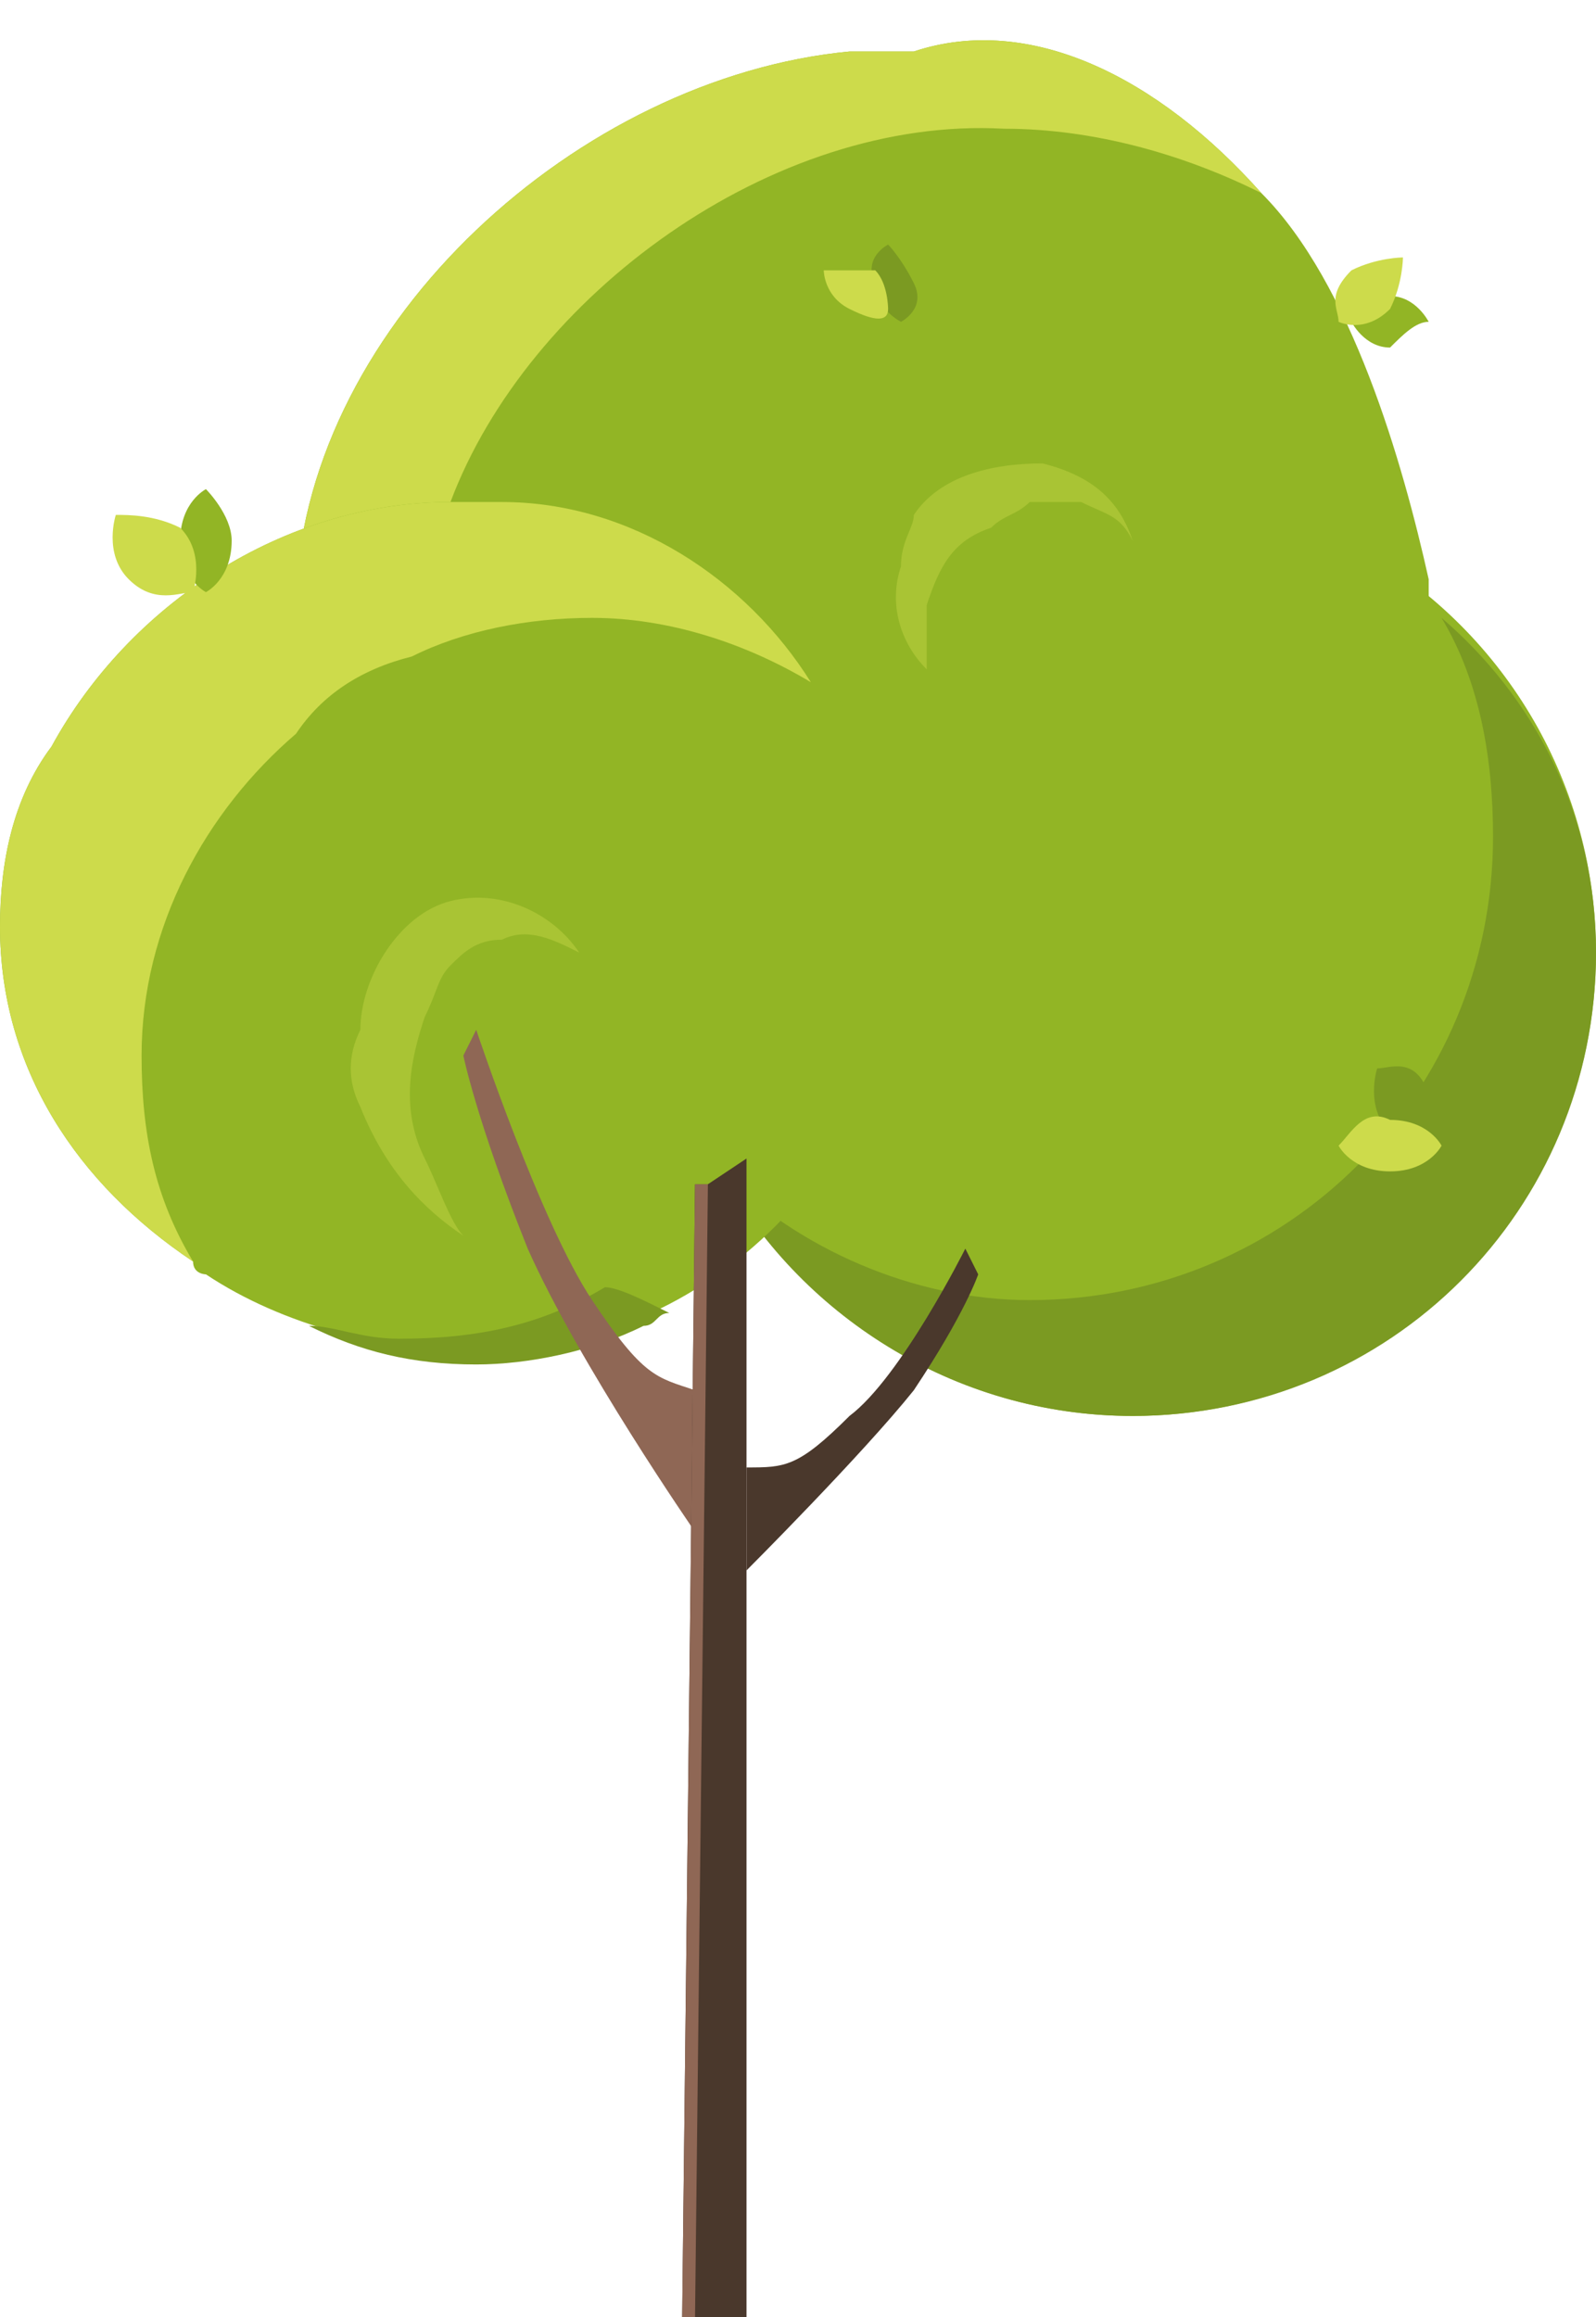 <?xml version="1.0" encoding="utf-8"?>
<!-- Generator: Adobe Illustrator 21.0.0, SVG Export Plug-In . SVG Version: 6.00 Build 0)  -->
<svg version="1.1" id="Isolation_Mode" xmlns="http://www.w3.org/2000/svg" xmlns:xlink="http://www.w3.org/1999/xlink" x="0px"
	 y="0px" viewBox="0 0 12.4 18" style="enable-background:new 0 0 12.4 18;" xml:space="preserve">
<style type="text/css">
	.st0{fill:#92B525;}
	.st1{fill:#7B9A22;}
	.st2{fill:#CDDB4B;}
	.st3{fill:#8F6755;}
	.st4{fill:#4A382C;}
	.st5{opacity:0.39;fill:#CDDB4B;}
</style>
<g>
	<path class="st0" d="M11.2,5.3c0,2.3-2.5,3.5-4.8,3.5c-1,0-1.9-0.3-2.6-0.9c0,0,0,0,0,0C3.6,7.7,3.5,7.6,3.4,7.5
		C2.9,7,2.5,6.4,2.3,5.7c0,0,0-0.1,0-0.1c0,0,0-0.1,0-0.1c0,0,0,0,0,0c0,0,0-0.1,0-0.1c0,0,0-0.1,0-0.1c0,0,0,0,0,0c0,0,0-0.1,0-0.1
		c0,0,0-0.1,0-0.1c0,0,0,0,0,0c0,0,0-0.1,0-0.1c0,0,0,0,0,0c0,0,0-0.1,0-0.1c0-0.1,0-0.1,0-0.2c0,0,0-0.1,0-0.1c0,0,0,0,0,0
		c0.1-2.1,2.2-4,4.3-4.2c0.1,0,0.1,0,0.2,0c0,0,0,0,0,0c0,0,0.1,0,0.1,0c0,0,0.1,0,0.1,0c0,0,0.1,0,0.1,0C8,0.1,9,0.6,9.8,1.5
		c0.7,0.7,1.1,2.1,1.3,3c0,0,0,0.1,0,0.1c0,0.1,0,0.3,0.1,0.4C11.2,5,11.2,5.2,11.2,5.3z"/>
	<g>
		<circle class="st0" cx="8.8" cy="7.4" r="3.6"/>
		<path class="st1" d="M12.4,7.4c0,2-1.6,3.6-3.6,3.6c-1.4,0-2.6-0.8-3.2-1.9c0.6,0.6,1.5,1,2.4,1c2,0,3.6-1.6,3.6-3.6
			c0-0.6-0.1-1.2-0.4-1.7C11.9,5.4,12.4,6.3,12.4,7.4z"/>
	</g>
	<path class="st2" d="M9.8,1.5c-0.6-0.3-1.3-0.5-2-0.5C6,0.9,4.1,2.3,3.5,3.9C3.4,4.3,3.3,4.7,3.2,5.1C2.9,5.2,2.6,5.4,2.3,5.7
		c0,0,0-0.1,0-0.1c0,0,0-0.1,0-0.1c0,0,0,0,0,0c0,0,0-0.1,0-0.1c0,0,0-0.1,0-0.1c0,0,0,0,0,0c0,0,0-0.1,0-0.1c0,0,0-0.1,0-0.1
		c0,0,0,0,0,0c0,0,0-0.1,0-0.1c0,0,0,0,0,0c0,0,0-0.1,0-0.1c0-0.1,0-0.1,0-0.2c0,0,0-0.1,0-0.1c0,0,0,0,0,0c0.1-2.1,2.2-4,4.3-4.2
		c0.1,0,0.1,0,0.2,0c0,0,0,0,0,0c0,0,0.1,0,0.1,0c0,0,0.1,0,0.1,0c0,0,0.1,0,0.1,0C8,0.1,9,0.6,9.8,1.5z"/>
	<path class="st0" d="M7,7.2c0,1.8-1.5,3.3-3.3,3.3c-0.7,0-1.5-0.2-2.1-0.6c0,0-0.1,0-0.1-0.1h0C0.6,9.2,0,8.3,0,7.2
		c0-0.5,0.1-1,0.4-1.4c0,0,0,0,0,0C1,4.7,2.2,3.9,3.5,3.9c0,0,0,0,0.1,0c0,0,0,0,0.1,0h0c0,0,0,0,0.1,0c0,0,0.1,0,0.1,0
		c1,0.1,2,0.6,2.5,1.4c0,0,0,0.1,0.1,0.1C6.8,5.9,7,6.5,7,7.2z"/>
	<path class="st2" d="M6.3,5.3C5.8,5,5.2,4.8,4.6,4.8c-0.5,0-1,0.1-1.4,0.3C2.8,5.2,2.5,5.4,2.3,5.7C1.6,6.3,1.1,7.2,1.1,8.2
		c0,0.6,0.1,1.1,0.4,1.6C0.6,9.2,0,8.3,0,7.2c0-0.5,0.1-1,0.4-1.4c0,0,0,0,0,0C1,4.7,2.2,3.9,3.5,3.9c0,0,0,0,0.1,0c0,0,0,0,0.1,0h0
		c0,0,0,0,0.1,0c0,0,0.1,0,0.1,0C4.9,3.9,5.8,4.5,6.3,5.3z"/>
	<path class="st1" d="M5.2,10.2c-0.1,0-0.1,0.1-0.2,0.1c-0.4,0.2-0.9,0.3-1.3,0.3c-0.5,0-0.9-0.1-1.3-0.3c0.2,0,0.4,0.1,0.7,0.1
		c0.6,0,1.1-0.1,1.6-0.4c0,0,0,0,0,0C4.8,10,5,10.1,5.2,10.2z"/>
	<g>
		<path class="st3" d="M5.4,11.9c0,0-0.9-1.3-1.3-2.2C3.7,8.7,3.6,8.2,3.6,8.2l0.1-0.2c0,0,0.5,1.5,0.9,2.1c0.4,0.6,0.5,0.6,0.8,0.7
			L5.4,11.9z"/>
		<g>
			<polygon class="st4" points="5.8,9 5.8,18 5.3,18 5.4,9.2 5.5,9.2 			"/>
			<polygon class="st3" points="5.5,9.2 5.4,18 5.3,18 5.4,9.2 			"/>
		</g>
		<path class="st4" d="M5.8,12.2c0,0,0.9-0.9,1.3-1.4c0.4-0.6,0.5-0.9,0.5-0.9L7.5,9.7c0,0-0.5,1-0.9,1.3c-0.4,0.4-0.5,0.4-0.8,0.4
			L5.8,12.2z"/>
	</g>
	<g>
		<path class="st0" d="M11.1,2.5c0,0-0.1-0.2-0.3-0.2c-0.2,0-0.3,0.2-0.3,0.2v0c0,0,0.1,0.2,0.3,0.2C10.9,2.6,11,2.5,11.1,2.5
			L11.1,2.5z"/>
		<path class="st2" d="M10.9,2c0,0-0.2,0-0.4,0.1c-0.2,0.2-0.1,0.3-0.1,0.4l0,0c0,0,0.2,0.1,0.4-0.1C10.9,2.2,10.9,2,10.9,2L10.9,2z
			"/>
	</g>
	<g>
		<path class="st1" d="M10.7,8.3c0,0-0.1,0.3,0.1,0.5c0.2,0.2,0.4,0.1,0.4,0.1l0,0c0,0,0.1-0.2-0.1-0.4C11,8.2,10.8,8.3,10.7,8.3
			L10.7,8.3z"/>
		<path class="st2" d="M10.4,8.9c0,0,0.1,0.2,0.4,0.2c0.3,0,0.4-0.2,0.4-0.2v0c0,0-0.1-0.2-0.4-0.2C10.6,8.6,10.5,8.8,10.4,8.9
			L10.4,8.9z"/>
	</g>
	<g>
		<path class="st1" d="M6.9,1.9c0,0-0.2,0.1-0.1,0.3c0,0.2,0.2,0.3,0.2,0.3l0,0c0,0,0.2-0.1,0.1-0.3C7,2,6.9,1.9,6.9,1.9L6.9,1.9z"
			/>
		<path class="st2" d="M6.4,2.1c0,0,0,0.2,0.2,0.3c0.2,0.1,0.3,0.1,0.3,0l0,0c0,0,0-0.2-0.1-0.3C6.6,2.1,6.4,2.1,6.4,2.1L6.4,2.1z"
			/>
	</g>
	<g>
		<path class="st0" d="M1.6,3.8c0,0-0.2,0.1-0.2,0.4c0,0.3,0.2,0.4,0.2,0.4h0c0,0,0.2-0.1,0.2-0.4C1.8,4,1.6,3.8,1.6,3.8L1.6,3.8z"
			/>
		<path class="st2" d="M0.9,4c0,0-0.1,0.3,0.1,0.5c0.2,0.2,0.4,0.1,0.5,0.1l0,0c0,0,0.1-0.3-0.1-0.5C1.2,4,1,4,0.9,4L0.9,4z"/>
	</g>
	<path class="st5" d="M4.5,7.4C4.3,7.3,4.1,7.2,3.9,7.3c-0.2,0-0.3,0.1-0.4,0.2C3.4,7.6,3.4,7.7,3.3,7.9C3.2,8.2,3.1,8.6,3.3,9
		c0.1,0.2,0.2,0.5,0.3,0.6c-0.3-0.2-0.6-0.5-0.8-1c-0.1-0.2-0.1-0.4,0-0.6c0,0,0,0,0,0C2.8,7.6,3.1,7.1,3.5,7c0,0,0,0,0,0
		c0,0,0,0,0,0l0,0c0,0,0,0,0,0c0,0,0,0,0,0C3.9,6.9,4.3,7.1,4.5,7.4z"/>
	<path class="st5" d="M8.8,4.2C8.7,4,8.6,4,8.4,3.9c-0.1,0-0.3,0-0.4,0C7.9,4,7.8,4,7.7,4.1C7.4,4.2,7.3,4.4,7.2,4.7
		c0,0.2,0,0.3,0,0.5C7,5,6.9,4.7,7,4.4C7,4.2,7.1,4.1,7.1,4c0,0,0,0,0,0c0.2-0.3,0.6-0.4,1-0.4c0,0,0,0,0,0c0,0,0,0,0,0l0,0
		c0,0,0,0,0,0c0,0,0,0,0,0C8.5,3.7,8.7,3.9,8.8,4.2z"/>
</g>
</svg>
